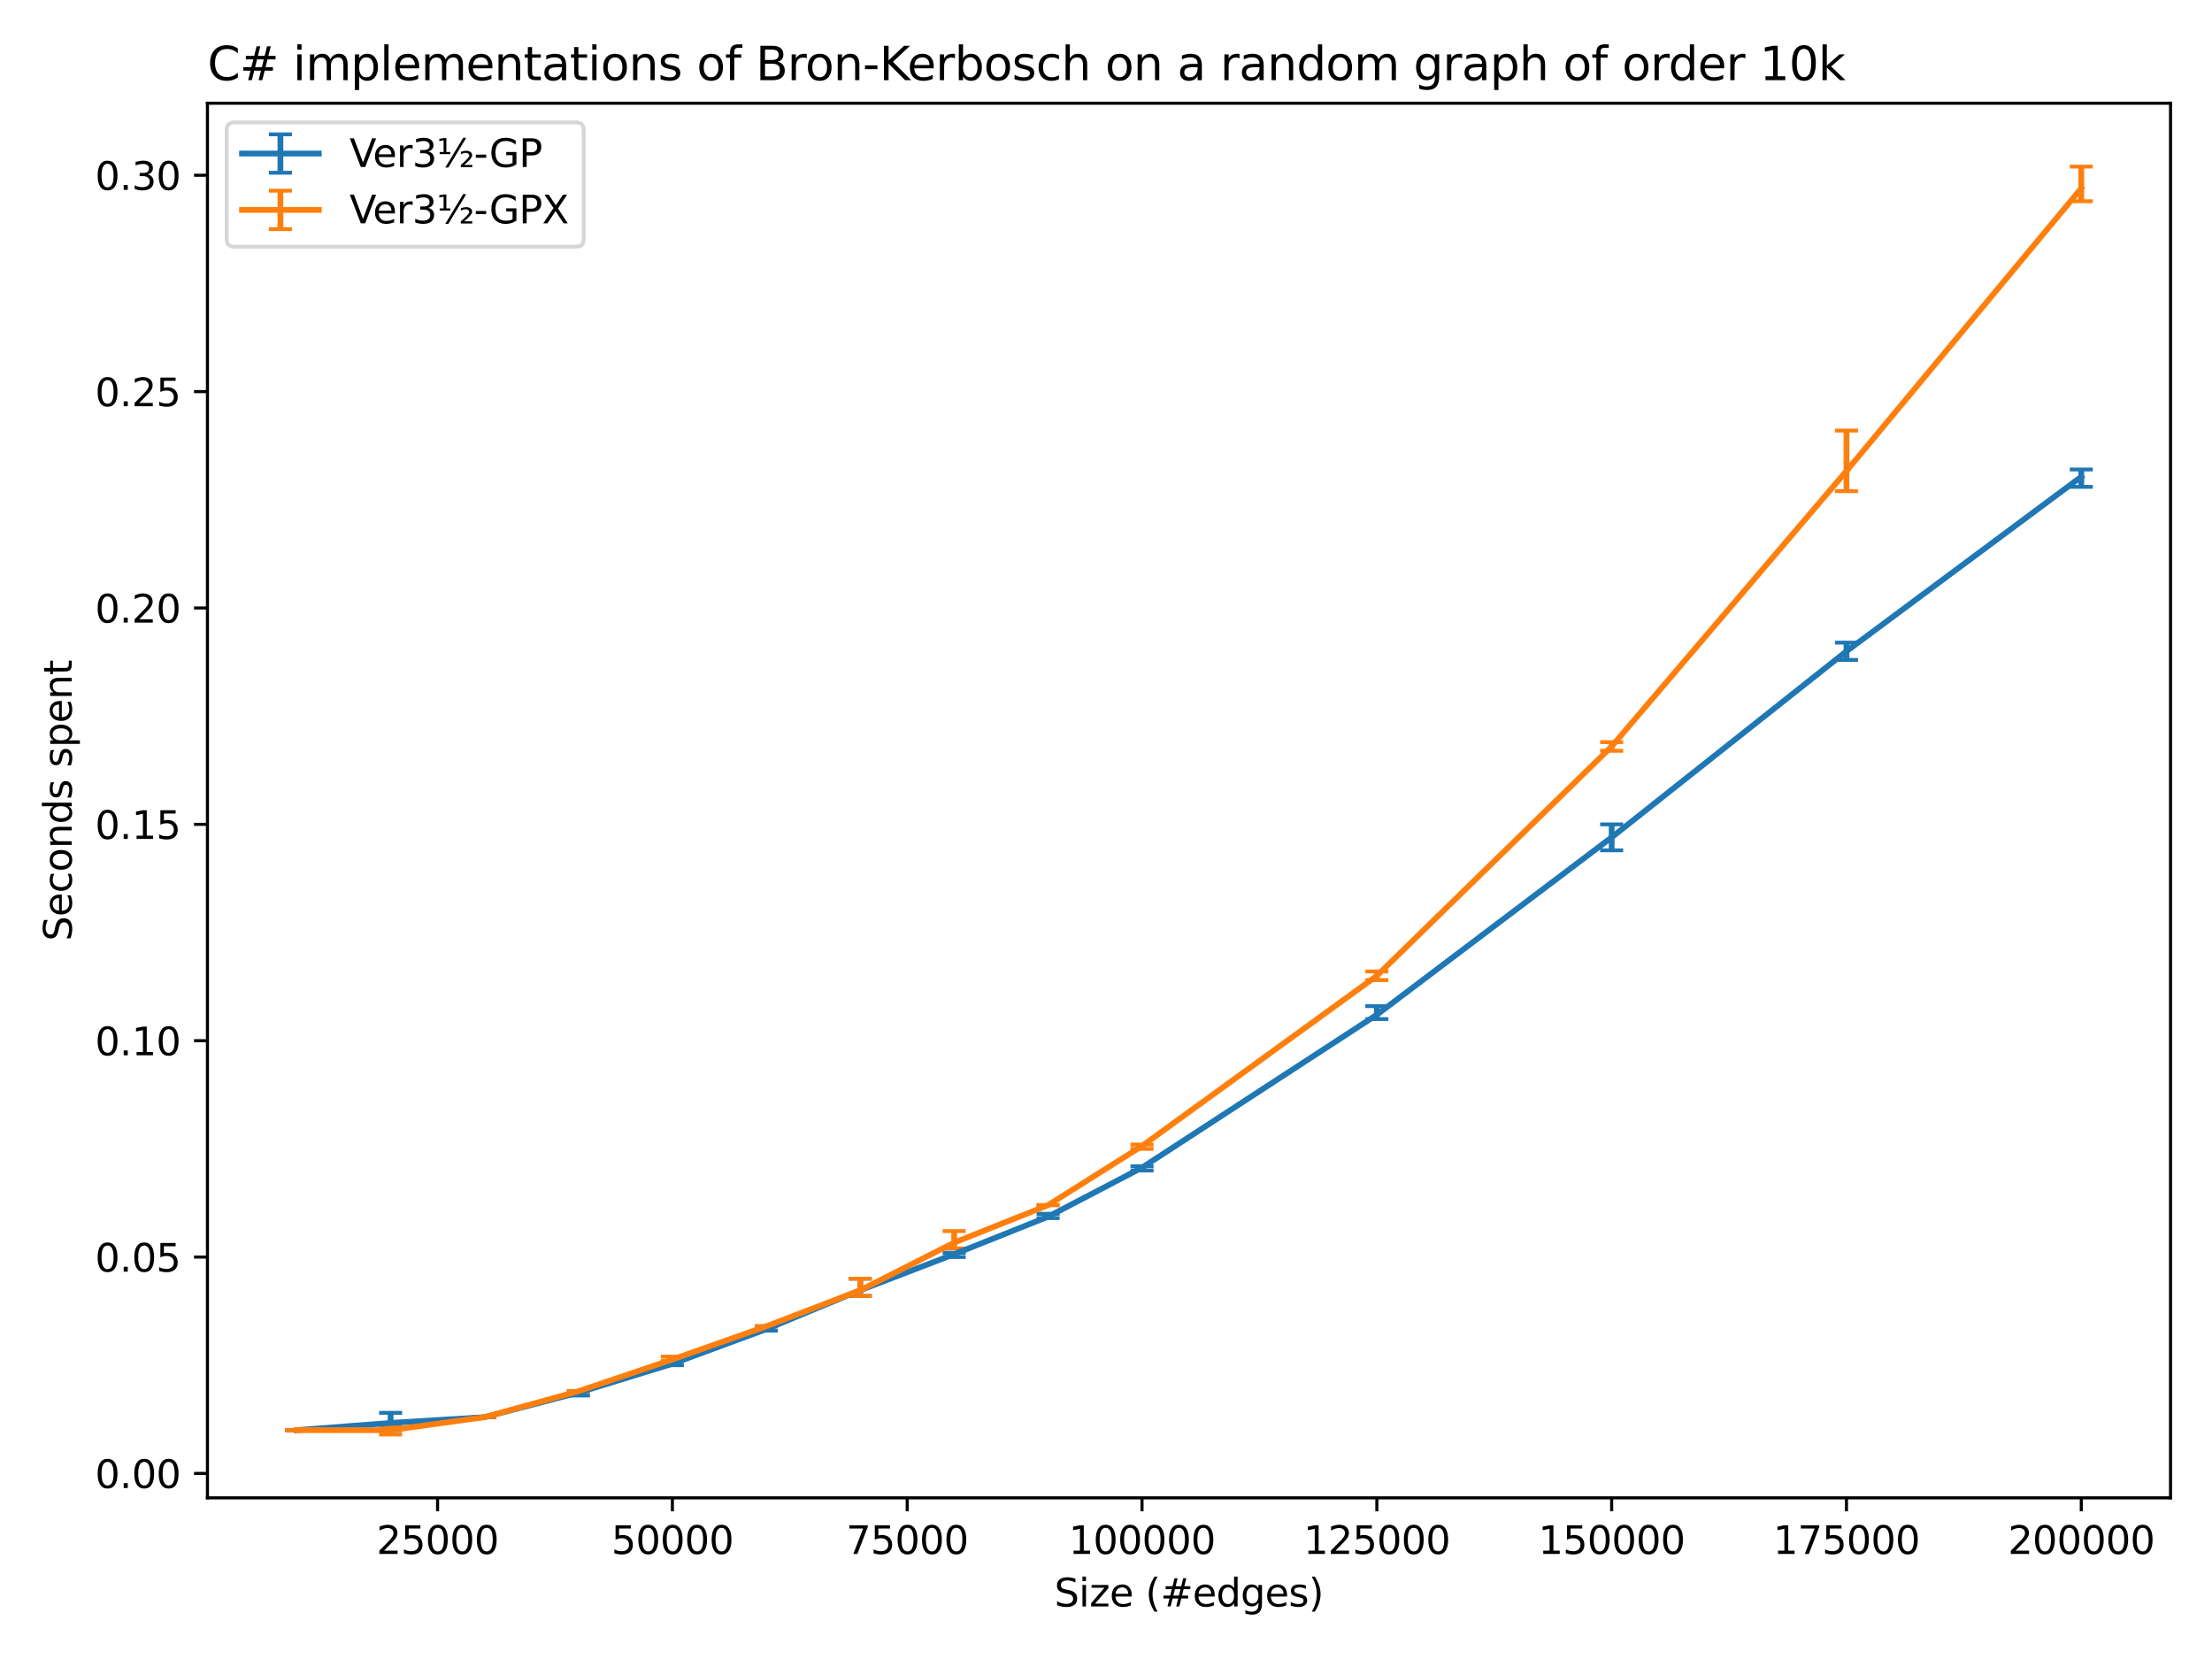 <?xml version="1.0" encoding="utf-8" standalone="no"?>
<!DOCTYPE svg PUBLIC "-//W3C//DTD SVG 1.1//EN"
  "http://www.w3.org/Graphics/SVG/1.1/DTD/svg11.dtd">
<svg xmlns:xlink="http://www.w3.org/1999/xlink" width="576pt" height="432pt" viewBox="0 0 576 432" xmlns="http://www.w3.org/2000/svg" version="1.1">
 <defs>
  <style type="text/css">*{stroke-linejoin: round; stroke-linecap: butt}</style>
 </defs>
 <g id="figure_1">
  <g id="patch_1">
   <path d="M 0 432 
L 576 432 
L 576 0 
L 0 0 
z
" style="fill: #ffffff"/>
  </g>
  <g id="axes_1">
   <g id="patch_2">
    <path d="M 54.02 390.04 
L 565.2 390.04 
L 565.2 26.88 
L 54.02 26.88 
z
" style="fill: #ffffff"/>
   </g>
   <g id="matplotlib.axis_1">
    <g id="xtick_1">
     <g id="line2d_1">
      <defs>
       <path id="mc74f61fcfc" d="M 0 0 
L 0 3.5 
" style="stroke: #000000; stroke-width: 0.8"/>
      </defs>
      <g>
       <use xlink:href="#mc74f61fcfc" x="113.943" y="390.04" style="stroke: #000000; stroke-width: 0.8"/>
      </g>
     </g>
     <g id="text_1">
      <!-- 25000 -->
      <g transform="translate(98.037 404.638) scale(0.1 -0.1)">
       <defs>
        <path id="DejaVuSans-32" d="M 1228 531 
L 3431 531 
L 3431 0 
L 469 0 
L 469 531 
Q 828 903 1448 1529 
Q 2069 2156 2228 2338 
Q 2531 2678 2651 2914 
Q 2772 3150 2772 3378 
Q 2772 3750 2511 3984 
Q 2250 4219 1831 4219 
Q 1534 4219 1204 4116 
Q 875 4013 500 3803 
L 500 4441 
Q 881 4594 1212 4672 
Q 1544 4750 1819 4750 
Q 2544 4750 2975 4387 
Q 3406 4025 3406 3419 
Q 3406 3131 3298 2873 
Q 3191 2616 2906 2266 
Q 2828 2175 2409 1742 
Q 1991 1309 1228 531 
z
" transform="scale(0.016)"/>
        <path id="DejaVuSans-35" d="M 691 4666 
L 3169 4666 
L 3169 4134 
L 1269 4134 
L 1269 2991 
Q 1406 3038 1543 3061 
Q 1681 3084 1819 3084 
Q 2600 3084 3056 2656 
Q 3513 2228 3513 1497 
Q 3513 744 3044 326 
Q 2575 -91 1722 -91 
Q 1428 -91 1123 -41 
Q 819 9 494 109 
L 494 744 
Q 775 591 1075 516 
Q 1375 441 1709 441 
Q 2250 441 2565 725 
Q 2881 1009 2881 1497 
Q 2881 1984 2565 2268 
Q 2250 2553 1709 2553 
Q 1456 2553 1204 2497 
Q 953 2441 691 2322 
L 691 4666 
z
" transform="scale(0.016)"/>
        <path id="DejaVuSans-30" d="M 2034 4250 
Q 1547 4250 1301 3770 
Q 1056 3291 1056 2328 
Q 1056 1369 1301 889 
Q 1547 409 2034 409 
Q 2525 409 2770 889 
Q 3016 1369 3016 2328 
Q 3016 3291 2770 3770 
Q 2525 4250 2034 4250 
z
M 2034 4750 
Q 2819 4750 3233 4129 
Q 3647 3509 3647 2328 
Q 3647 1150 3233 529 
Q 2819 -91 2034 -91 
Q 1250 -91 836 529 
Q 422 1150 422 2328 
Q 422 3509 836 4129 
Q 1250 4750 2034 4750 
z
" transform="scale(0.016)"/>
       </defs>
       <use xlink:href="#DejaVuSans-32"/>
       <use xlink:href="#DejaVuSans-35" transform="translate(63.623 0)"/>
       <use xlink:href="#DejaVuSans-30" transform="translate(127.246 0)"/>
       <use xlink:href="#DejaVuSans-30" transform="translate(190.869 0)"/>
       <use xlink:href="#DejaVuSans-30" transform="translate(254.492 0)"/>
      </g>
     </g>
    </g>
    <g id="xtick_2">
     <g id="line2d_2">
      <g>
       <use xlink:href="#mc74f61fcfc" x="175.089" y="390.04" style="stroke: #000000; stroke-width: 0.8"/>
      </g>
     </g>
     <g id="text_2">
      <!-- 50000 -->
      <g transform="translate(159.183 404.638) scale(0.1 -0.1)">
       <use xlink:href="#DejaVuSans-35"/>
       <use xlink:href="#DejaVuSans-30" transform="translate(63.623 0)"/>
       <use xlink:href="#DejaVuSans-30" transform="translate(127.246 0)"/>
       <use xlink:href="#DejaVuSans-30" transform="translate(190.869 0)"/>
       <use xlink:href="#DejaVuSans-30" transform="translate(254.492 0)"/>
      </g>
     </g>
    </g>
    <g id="xtick_3">
     <g id="line2d_3">
      <g>
       <use xlink:href="#mc74f61fcfc" x="236.235" y="390.04" style="stroke: #000000; stroke-width: 0.8"/>
      </g>
     </g>
     <g id="text_3">
      <!-- 75000 -->
      <g transform="translate(220.329 404.638) scale(0.1 -0.1)">
       <defs>
        <path id="DejaVuSans-37" d="M 525 4666 
L 3525 4666 
L 3525 4397 
L 1831 0 
L 1172 0 
L 2766 4134 
L 525 4134 
L 525 4666 
z
" transform="scale(0.016)"/>
       </defs>
       <use xlink:href="#DejaVuSans-37"/>
       <use xlink:href="#DejaVuSans-35" transform="translate(63.623 0)"/>
       <use xlink:href="#DejaVuSans-30" transform="translate(127.246 0)"/>
       <use xlink:href="#DejaVuSans-30" transform="translate(190.869 0)"/>
       <use xlink:href="#DejaVuSans-30" transform="translate(254.492 0)"/>
      </g>
     </g>
    </g>
    <g id="xtick_4">
     <g id="line2d_4">
      <g>
       <use xlink:href="#mc74f61fcfc" x="297.381" y="390.04" style="stroke: #000000; stroke-width: 0.8"/>
      </g>
     </g>
     <g id="text_4">
      <!-- 100000 -->
      <g transform="translate(278.293 404.638) scale(0.1 -0.1)">
       <defs>
        <path id="DejaVuSans-31" d="M 794 531 
L 1825 531 
L 1825 4091 
L 703 3866 
L 703 4441 
L 1819 4666 
L 2450 4666 
L 2450 531 
L 3481 531 
L 3481 0 
L 794 0 
L 794 531 
z
" transform="scale(0.016)"/>
       </defs>
       <use xlink:href="#DejaVuSans-31"/>
       <use xlink:href="#DejaVuSans-30" transform="translate(63.623 0)"/>
       <use xlink:href="#DejaVuSans-30" transform="translate(127.246 0)"/>
       <use xlink:href="#DejaVuSans-30" transform="translate(190.869 0)"/>
       <use xlink:href="#DejaVuSans-30" transform="translate(254.492 0)"/>
       <use xlink:href="#DejaVuSans-30" transform="translate(318.115 0)"/>
      </g>
     </g>
    </g>
    <g id="xtick_5">
     <g id="line2d_5">
      <g>
       <use xlink:href="#mc74f61fcfc" x="358.527" y="390.04" style="stroke: #000000; stroke-width: 0.8"/>
      </g>
     </g>
     <g id="text_5">
      <!-- 125000 -->
      <g transform="translate(339.439 404.638) scale(0.1 -0.1)">
       <use xlink:href="#DejaVuSans-31"/>
       <use xlink:href="#DejaVuSans-32" transform="translate(63.623 0)"/>
       <use xlink:href="#DejaVuSans-35" transform="translate(127.246 0)"/>
       <use xlink:href="#DejaVuSans-30" transform="translate(190.869 0)"/>
       <use xlink:href="#DejaVuSans-30" transform="translate(254.492 0)"/>
       <use xlink:href="#DejaVuSans-30" transform="translate(318.115 0)"/>
      </g>
     </g>
    </g>
    <g id="xtick_6">
     <g id="line2d_6">
      <g>
       <use xlink:href="#mc74f61fcfc" x="419.673" y="390.04" style="stroke: #000000; stroke-width: 0.8"/>
      </g>
     </g>
     <g id="text_6">
      <!-- 150000 -->
      <g transform="translate(400.585 404.638) scale(0.1 -0.1)">
       <use xlink:href="#DejaVuSans-31"/>
       <use xlink:href="#DejaVuSans-35" transform="translate(63.623 0)"/>
       <use xlink:href="#DejaVuSans-30" transform="translate(127.246 0)"/>
       <use xlink:href="#DejaVuSans-30" transform="translate(190.869 0)"/>
       <use xlink:href="#DejaVuSans-30" transform="translate(254.492 0)"/>
       <use xlink:href="#DejaVuSans-30" transform="translate(318.115 0)"/>
      </g>
     </g>
    </g>
    <g id="xtick_7">
     <g id="line2d_7">
      <g>
       <use xlink:href="#mc74f61fcfc" x="480.819" y="390.04" style="stroke: #000000; stroke-width: 0.8"/>
      </g>
     </g>
     <g id="text_7">
      <!-- 175000 -->
      <g transform="translate(461.731 404.638) scale(0.1 -0.1)">
       <use xlink:href="#DejaVuSans-31"/>
       <use xlink:href="#DejaVuSans-37" transform="translate(63.623 0)"/>
       <use xlink:href="#DejaVuSans-35" transform="translate(127.246 0)"/>
       <use xlink:href="#DejaVuSans-30" transform="translate(190.869 0)"/>
       <use xlink:href="#DejaVuSans-30" transform="translate(254.492 0)"/>
       <use xlink:href="#DejaVuSans-30" transform="translate(318.115 0)"/>
      </g>
     </g>
    </g>
    <g id="xtick_8">
     <g id="line2d_8">
      <g>
       <use xlink:href="#mc74f61fcfc" x="541.965" y="390.04" style="stroke: #000000; stroke-width: 0.8"/>
      </g>
     </g>
     <g id="text_8">
      <!-- 200000 -->
      <g transform="translate(522.877 404.638) scale(0.1 -0.1)">
       <use xlink:href="#DejaVuSans-32"/>
       <use xlink:href="#DejaVuSans-30" transform="translate(63.623 0)"/>
       <use xlink:href="#DejaVuSans-30" transform="translate(127.246 0)"/>
       <use xlink:href="#DejaVuSans-30" transform="translate(190.869 0)"/>
       <use xlink:href="#DejaVuSans-30" transform="translate(254.492 0)"/>
       <use xlink:href="#DejaVuSans-30" transform="translate(318.115 0)"/>
      </g>
     </g>
    </g>
    <g id="text_9">
     <!-- Size (#edges) -->
     <g transform="translate(274.559 418.317) scale(0.1 -0.1)">
      <defs>
       <path id="DejaVuSans-53" d="M 3425 4513 
L 3425 3897 
Q 3066 4069 2747 4153 
Q 2428 4238 2131 4238 
Q 1616 4238 1336 4038 
Q 1056 3838 1056 3469 
Q 1056 3159 1242 3001 
Q 1428 2844 1947 2747 
L 2328 2669 
Q 3034 2534 3370 2195 
Q 3706 1856 3706 1288 
Q 3706 609 3251 259 
Q 2797 -91 1919 -91 
Q 1588 -91 1214 -16 
Q 841 59 441 206 
L 441 856 
Q 825 641 1194 531 
Q 1563 422 1919 422 
Q 2459 422 2753 634 
Q 3047 847 3047 1241 
Q 3047 1584 2836 1778 
Q 2625 1972 2144 2069 
L 1759 2144 
Q 1053 2284 737 2584 
Q 422 2884 422 3419 
Q 422 4038 858 4394 
Q 1294 4750 2059 4750 
Q 2388 4750 2728 4690 
Q 3069 4631 3425 4513 
z
" transform="scale(0.016)"/>
       <path id="DejaVuSans-69" d="M 603 3500 
L 1178 3500 
L 1178 0 
L 603 0 
L 603 3500 
z
M 603 4863 
L 1178 4863 
L 1178 4134 
L 603 4134 
L 603 4863 
z
" transform="scale(0.016)"/>
       <path id="DejaVuSans-7a" d="M 353 3500 
L 3084 3500 
L 3084 2975 
L 922 459 
L 3084 459 
L 3084 0 
L 275 0 
L 275 525 
L 2438 3041 
L 353 3041 
L 353 3500 
z
" transform="scale(0.016)"/>
       <path id="DejaVuSans-65" d="M 3597 1894 
L 3597 1613 
L 953 1613 
Q 991 1019 1311 708 
Q 1631 397 2203 397 
Q 2534 397 2845 478 
Q 3156 559 3463 722 
L 3463 178 
Q 3153 47 2828 -22 
Q 2503 -91 2169 -91 
Q 1331 -91 842 396 
Q 353 884 353 1716 
Q 353 2575 817 3079 
Q 1281 3584 2069 3584 
Q 2775 3584 3186 3129 
Q 3597 2675 3597 1894 
z
M 3022 2063 
Q 3016 2534 2758 2815 
Q 2500 3097 2075 3097 
Q 1594 3097 1305 2825 
Q 1016 2553 972 2059 
L 3022 2063 
z
" transform="scale(0.016)"/>
       <path id="DejaVuSans-20" transform="scale(0.016)"/>
       <path id="DejaVuSans-28" d="M 1984 4856 
Q 1566 4138 1362 3434 
Q 1159 2731 1159 2009 
Q 1159 1288 1364 580 
Q 1569 -128 1984 -844 
L 1484 -844 
Q 1016 -109 783 600 
Q 550 1309 550 2009 
Q 550 2706 781 3412 
Q 1013 4119 1484 4856 
L 1984 4856 
z
" transform="scale(0.016)"/>
       <path id="DejaVuSans-23" d="M 3272 2816 
L 2363 2816 
L 2100 1772 
L 3016 1772 
L 3272 2816 
z
M 2803 4594 
L 2478 3297 
L 3391 3297 
L 3719 4594 
L 4219 4594 
L 3897 3297 
L 4872 3297 
L 4872 2816 
L 3775 2816 
L 3519 1772 
L 4513 1772 
L 4513 1294 
L 3397 1294 
L 3072 0 
L 2572 0 
L 2894 1294 
L 1978 1294 
L 1656 0 
L 1153 0 
L 1478 1294 
L 494 1294 
L 494 1772 
L 1594 1772 
L 1856 2816 
L 850 2816 
L 850 3297 
L 1978 3297 
L 2297 4594 
L 2803 4594 
z
" transform="scale(0.016)"/>
       <path id="DejaVuSans-64" d="M 2906 2969 
L 2906 4863 
L 3481 4863 
L 3481 0 
L 2906 0 
L 2906 525 
Q 2725 213 2448 61 
Q 2172 -91 1784 -91 
Q 1150 -91 751 415 
Q 353 922 353 1747 
Q 353 2572 751 3078 
Q 1150 3584 1784 3584 
Q 2172 3584 2448 3432 
Q 2725 3281 2906 2969 
z
M 947 1747 
Q 947 1113 1208 752 
Q 1469 391 1925 391 
Q 2381 391 2643 752 
Q 2906 1113 2906 1747 
Q 2906 2381 2643 2742 
Q 2381 3103 1925 3103 
Q 1469 3103 1208 2742 
Q 947 2381 947 1747 
z
" transform="scale(0.016)"/>
       <path id="DejaVuSans-67" d="M 2906 1791 
Q 2906 2416 2648 2759 
Q 2391 3103 1925 3103 
Q 1463 3103 1205 2759 
Q 947 2416 947 1791 
Q 947 1169 1205 825 
Q 1463 481 1925 481 
Q 2391 481 2648 825 
Q 2906 1169 2906 1791 
z
M 3481 434 
Q 3481 -459 3084 -895 
Q 2688 -1331 1869 -1331 
Q 1566 -1331 1297 -1286 
Q 1028 -1241 775 -1147 
L 775 -588 
Q 1028 -725 1275 -790 
Q 1522 -856 1778 -856 
Q 2344 -856 2625 -561 
Q 2906 -266 2906 331 
L 2906 616 
Q 2728 306 2450 153 
Q 2172 0 1784 0 
Q 1141 0 747 490 
Q 353 981 353 1791 
Q 353 2603 747 3093 
Q 1141 3584 1784 3584 
Q 2172 3584 2450 3431 
Q 2728 3278 2906 2969 
L 2906 3500 
L 3481 3500 
L 3481 434 
z
" transform="scale(0.016)"/>
       <path id="DejaVuSans-73" d="M 2834 3397 
L 2834 2853 
Q 2591 2978 2328 3040 
Q 2066 3103 1784 3103 
Q 1356 3103 1142 2972 
Q 928 2841 928 2578 
Q 928 2378 1081 2264 
Q 1234 2150 1697 2047 
L 1894 2003 
Q 2506 1872 2764 1633 
Q 3022 1394 3022 966 
Q 3022 478 2636 193 
Q 2250 -91 1575 -91 
Q 1294 -91 989 -36 
Q 684 19 347 128 
L 347 722 
Q 666 556 975 473 
Q 1284 391 1588 391 
Q 1994 391 2212 530 
Q 2431 669 2431 922 
Q 2431 1156 2273 1281 
Q 2116 1406 1581 1522 
L 1381 1569 
Q 847 1681 609 1914 
Q 372 2147 372 2553 
Q 372 3047 722 3315 
Q 1072 3584 1716 3584 
Q 2034 3584 2315 3537 
Q 2597 3491 2834 3397 
z
" transform="scale(0.016)"/>
       <path id="DejaVuSans-29" d="M 513 4856 
L 1013 4856 
Q 1481 4119 1714 3412 
Q 1947 2706 1947 2009 
Q 1947 1309 1714 600 
Q 1481 -109 1013 -844 
L 513 -844 
Q 928 -128 1133 580 
Q 1338 1288 1338 2009 
Q 1338 2731 1133 3434 
Q 928 4138 513 4856 
z
" transform="scale(0.016)"/>
      </defs>
      <use xlink:href="#DejaVuSans-53"/>
      <use xlink:href="#DejaVuSans-69" transform="translate(63.477 0)"/>
      <use xlink:href="#DejaVuSans-7a" transform="translate(91.26 0)"/>
      <use xlink:href="#DejaVuSans-65" transform="translate(143.75 0)"/>
      <use xlink:href="#DejaVuSans-20" transform="translate(205.273 0)"/>
      <use xlink:href="#DejaVuSans-28" transform="translate(237.061 0)"/>
      <use xlink:href="#DejaVuSans-23" transform="translate(276.074 0)"/>
      <use xlink:href="#DejaVuSans-65" transform="translate(359.863 0)"/>
      <use xlink:href="#DejaVuSans-64" transform="translate(421.387 0)"/>
      <use xlink:href="#DejaVuSans-67" transform="translate(484.863 0)"/>
      <use xlink:href="#DejaVuSans-65" transform="translate(548.34 0)"/>
      <use xlink:href="#DejaVuSans-73" transform="translate(609.863 0)"/>
      <use xlink:href="#DejaVuSans-29" transform="translate(661.963 0)"/>
     </g>
    </g>
   </g>
   <g id="matplotlib.axis_2">
    <g id="ytick_1">
     <g id="line2d_9">
      <defs>
       <path id="m7eb1c47a8f" d="M 0 0 
L -3.5 0 
" style="stroke: #000000; stroke-width: 0.8"/>
      </defs>
      <g>
       <use xlink:href="#m7eb1c47a8f" x="54.02" y="383.674" style="stroke: #000000; stroke-width: 0.8"/>
      </g>
     </g>
     <g id="text_10">
      <!-- 0.00 -->
      <g transform="translate(24.754 387.473) scale(0.1 -0.1)">
       <defs>
        <path id="DejaVuSans-2e" d="M 684 794 
L 1344 794 
L 1344 0 
L 684 0 
L 684 794 
z
" transform="scale(0.016)"/>
       </defs>
       <use xlink:href="#DejaVuSans-30"/>
       <use xlink:href="#DejaVuSans-2e" transform="translate(63.623 0)"/>
       <use xlink:href="#DejaVuSans-30" transform="translate(95.41 0)"/>
       <use xlink:href="#DejaVuSans-30" transform="translate(159.033 0)"/>
      </g>
     </g>
    </g>
    <g id="ytick_2">
     <g id="line2d_10">
      <g>
       <use xlink:href="#m7eb1c47a8f" x="54.02" y="327.335" style="stroke: #000000; stroke-width: 0.8"/>
      </g>
     </g>
     <g id="text_11">
      <!-- 0.05 -->
      <g transform="translate(24.754 331.134) scale(0.1 -0.1)">
       <use xlink:href="#DejaVuSans-30"/>
       <use xlink:href="#DejaVuSans-2e" transform="translate(63.623 0)"/>
       <use xlink:href="#DejaVuSans-30" transform="translate(95.41 0)"/>
       <use xlink:href="#DejaVuSans-35" transform="translate(159.033 0)"/>
      </g>
     </g>
    </g>
    <g id="ytick_3">
     <g id="line2d_11">
      <g>
       <use xlink:href="#m7eb1c47a8f" x="54.02" y="270.996" style="stroke: #000000; stroke-width: 0.8"/>
      </g>
     </g>
     <g id="text_12">
      <!-- 0.10 -->
      <g transform="translate(24.754 274.795) scale(0.1 -0.1)">
       <use xlink:href="#DejaVuSans-30"/>
       <use xlink:href="#DejaVuSans-2e" transform="translate(63.623 0)"/>
       <use xlink:href="#DejaVuSans-31" transform="translate(95.41 0)"/>
       <use xlink:href="#DejaVuSans-30" transform="translate(159.033 0)"/>
      </g>
     </g>
    </g>
    <g id="ytick_4">
     <g id="line2d_12">
      <g>
       <use xlink:href="#m7eb1c47a8f" x="54.02" y="214.657" style="stroke: #000000; stroke-width: 0.8"/>
      </g>
     </g>
     <g id="text_13">
      <!-- 0.15 -->
      <g transform="translate(24.754 218.456) scale(0.1 -0.1)">
       <use xlink:href="#DejaVuSans-30"/>
       <use xlink:href="#DejaVuSans-2e" transform="translate(63.623 0)"/>
       <use xlink:href="#DejaVuSans-31" transform="translate(95.41 0)"/>
       <use xlink:href="#DejaVuSans-35" transform="translate(159.033 0)"/>
      </g>
     </g>
    </g>
    <g id="ytick_5">
     <g id="line2d_13">
      <g>
       <use xlink:href="#m7eb1c47a8f" x="54.02" y="158.318" style="stroke: #000000; stroke-width: 0.8"/>
      </g>
     </g>
     <g id="text_14">
      <!-- 0.20 -->
      <g transform="translate(24.754 162.118) scale(0.1 -0.1)">
       <use xlink:href="#DejaVuSans-30"/>
       <use xlink:href="#DejaVuSans-2e" transform="translate(63.623 0)"/>
       <use xlink:href="#DejaVuSans-32" transform="translate(95.41 0)"/>
       <use xlink:href="#DejaVuSans-30" transform="translate(159.033 0)"/>
      </g>
     </g>
    </g>
    <g id="ytick_6">
     <g id="line2d_14">
      <g>
       <use xlink:href="#m7eb1c47a8f" x="54.02" y="101.98" style="stroke: #000000; stroke-width: 0.8"/>
      </g>
     </g>
     <g id="text_15">
      <!-- 0.25 -->
      <g transform="translate(24.754 105.779) scale(0.1 -0.1)">
       <use xlink:href="#DejaVuSans-30"/>
       <use xlink:href="#DejaVuSans-2e" transform="translate(63.623 0)"/>
       <use xlink:href="#DejaVuSans-32" transform="translate(95.41 0)"/>
       <use xlink:href="#DejaVuSans-35" transform="translate(159.033 0)"/>
      </g>
     </g>
    </g>
    <g id="ytick_7">
     <g id="line2d_15">
      <g>
       <use xlink:href="#m7eb1c47a8f" x="54.02" y="45.641" style="stroke: #000000; stroke-width: 0.8"/>
      </g>
     </g>
     <g id="text_16">
      <!-- 0.30 -->
      <g transform="translate(24.754 49.44) scale(0.1 -0.1)">
       <defs>
        <path id="DejaVuSans-33" d="M 2597 2516 
Q 3050 2419 3304 2112 
Q 3559 1806 3559 1356 
Q 3559 666 3084 287 
Q 2609 -91 1734 -91 
Q 1441 -91 1130 -33 
Q 819 25 488 141 
L 488 750 
Q 750 597 1062 519 
Q 1375 441 1716 441 
Q 2309 441 2620 675 
Q 2931 909 2931 1356 
Q 2931 1769 2642 2001 
Q 2353 2234 1838 2234 
L 1294 2234 
L 1294 2753 
L 1863 2753 
Q 2328 2753 2575 2939 
Q 2822 3125 2822 3475 
Q 2822 3834 2567 4026 
Q 2313 4219 1838 4219 
Q 1578 4219 1281 4162 
Q 984 4106 628 3988 
L 628 4550 
Q 988 4650 1302 4700 
Q 1616 4750 1894 4750 
Q 2613 4750 3031 4423 
Q 3450 4097 3450 3541 
Q 3450 3153 3228 2886 
Q 3006 2619 2597 2516 
z
" transform="scale(0.016)"/>
       </defs>
       <use xlink:href="#DejaVuSans-30"/>
       <use xlink:href="#DejaVuSans-2e" transform="translate(63.623 0)"/>
       <use xlink:href="#DejaVuSans-33" transform="translate(95.41 0)"/>
       <use xlink:href="#DejaVuSans-30" transform="translate(159.033 0)"/>
      </g>
     </g>
    </g>
    <g id="text_17">
     <!-- Seconds spent -->
     <g transform="translate(18.675 245.04) rotate(-90) scale(0.1 -0.1)">
      <defs>
       <path id="DejaVuSans-63" d="M 3122 3366 
L 3122 2828 
Q 2878 2963 2633 3030 
Q 2388 3097 2138 3097 
Q 1578 3097 1268 2742 
Q 959 2388 959 1747 
Q 959 1106 1268 751 
Q 1578 397 2138 397 
Q 2388 397 2633 464 
Q 2878 531 3122 666 
L 3122 134 
Q 2881 22 2623 -34 
Q 2366 -91 2075 -91 
Q 1284 -91 818 406 
Q 353 903 353 1747 
Q 353 2603 823 3093 
Q 1294 3584 2113 3584 
Q 2378 3584 2631 3529 
Q 2884 3475 3122 3366 
z
" transform="scale(0.016)"/>
       <path id="DejaVuSans-6f" d="M 1959 3097 
Q 1497 3097 1228 2736 
Q 959 2375 959 1747 
Q 959 1119 1226 758 
Q 1494 397 1959 397 
Q 2419 397 2687 759 
Q 2956 1122 2956 1747 
Q 2956 2369 2687 2733 
Q 2419 3097 1959 3097 
z
M 1959 3584 
Q 2709 3584 3137 3096 
Q 3566 2609 3566 1747 
Q 3566 888 3137 398 
Q 2709 -91 1959 -91 
Q 1206 -91 779 398 
Q 353 888 353 1747 
Q 353 2609 779 3096 
Q 1206 3584 1959 3584 
z
" transform="scale(0.016)"/>
       <path id="DejaVuSans-6e" d="M 3513 2113 
L 3513 0 
L 2938 0 
L 2938 2094 
Q 2938 2591 2744 2837 
Q 2550 3084 2163 3084 
Q 1697 3084 1428 2787 
Q 1159 2491 1159 1978 
L 1159 0 
L 581 0 
L 581 3500 
L 1159 3500 
L 1159 2956 
Q 1366 3272 1645 3428 
Q 1925 3584 2291 3584 
Q 2894 3584 3203 3211 
Q 3513 2838 3513 2113 
z
" transform="scale(0.016)"/>
       <path id="DejaVuSans-70" d="M 1159 525 
L 1159 -1331 
L 581 -1331 
L 581 3500 
L 1159 3500 
L 1159 2969 
Q 1341 3281 1617 3432 
Q 1894 3584 2278 3584 
Q 2916 3584 3314 3078 
Q 3713 2572 3713 1747 
Q 3713 922 3314 415 
Q 2916 -91 2278 -91 
Q 1894 -91 1617 61 
Q 1341 213 1159 525 
z
M 3116 1747 
Q 3116 2381 2855 2742 
Q 2594 3103 2138 3103 
Q 1681 3103 1420 2742 
Q 1159 2381 1159 1747 
Q 1159 1113 1420 752 
Q 1681 391 2138 391 
Q 2594 391 2855 752 
Q 3116 1113 3116 1747 
z
" transform="scale(0.016)"/>
       <path id="DejaVuSans-74" d="M 1172 4494 
L 1172 3500 
L 2356 3500 
L 2356 3053 
L 1172 3053 
L 1172 1153 
Q 1172 725 1289 603 
Q 1406 481 1766 481 
L 2356 481 
L 2356 0 
L 1766 0 
Q 1100 0 847 248 
Q 594 497 594 1153 
L 594 3053 
L 172 3053 
L 172 3500 
L 594 3500 
L 594 4494 
L 1172 4494 
z
" transform="scale(0.016)"/>
      </defs>
      <use xlink:href="#DejaVuSans-53"/>
      <use xlink:href="#DejaVuSans-65" transform="translate(63.477 0)"/>
      <use xlink:href="#DejaVuSans-63" transform="translate(125 0)"/>
      <use xlink:href="#DejaVuSans-6f" transform="translate(179.98 0)"/>
      <use xlink:href="#DejaVuSans-6e" transform="translate(241.162 0)"/>
      <use xlink:href="#DejaVuSans-64" transform="translate(304.541 0)"/>
      <use xlink:href="#DejaVuSans-73" transform="translate(368.018 0)"/>
      <use xlink:href="#DejaVuSans-20" transform="translate(420.117 0)"/>
      <use xlink:href="#DejaVuSans-73" transform="translate(451.904 0)"/>
      <use xlink:href="#DejaVuSans-70" transform="translate(504.004 0)"/>
      <use xlink:href="#DejaVuSans-65" transform="translate(567.48 0)"/>
      <use xlink:href="#DejaVuSans-6e" transform="translate(629.004 0)"/>
      <use xlink:href="#DejaVuSans-74" transform="translate(692.383 0)"/>
     </g>
    </g>
   </g>
   <g id="LineCollection_1">
    <path d="M 77.255 372.406 
L 77.255 372.406 
" clip-path="url(#p6529becad3)" style="fill: none; stroke: #1f77b4; stroke-width: 1.5"/>
    <path d="M 101.714 372.406 
L 101.714 367.899 
" clip-path="url(#p6529becad3)" style="fill: none; stroke: #1f77b4; stroke-width: 1.5"/>
    <path d="M 126.172 369.026 
L 126.172 369.026 
" clip-path="url(#p6529becad3)" style="fill: none; stroke: #1f77b4; stroke-width: 1.5"/>
    <path d="M 150.631 363.392 
L 150.631 362.265 
" clip-path="url(#p6529becad3)" style="fill: none; stroke: #1f77b4; stroke-width: 1.5"/>
    <path d="M 175.089 355.504 
L 175.089 354.378 
" clip-path="url(#p6529becad3)" style="fill: none; stroke: #1f77b4; stroke-width: 1.5"/>
    <path d="M 199.547 346.49 
L 199.547 345.363 
" clip-path="url(#p6529becad3)" style="fill: none; stroke: #1f77b4; stroke-width: 1.5"/>
    <path d="M 224.006 337.476 
L 224.006 332.969 
" clip-path="url(#p6529becad3)" style="fill: none; stroke: #1f77b4; stroke-width: 1.5"/>
    <path d="M 248.464 327.335 
L 248.464 326.208 
" clip-path="url(#p6529becad3)" style="fill: none; stroke: #1f77b4; stroke-width: 1.5"/>
    <path d="M 272.922 317.194 
L 272.922 316.067 
" clip-path="url(#p6529becad3)" style="fill: none; stroke: #1f77b4; stroke-width: 1.5"/>
    <path d="M 297.381 304.799 
L 297.381 303.673 
" clip-path="url(#p6529becad3)" style="fill: none; stroke: #1f77b4; stroke-width: 1.5"/>
    <path d="M 358.527 265.362 
L 358.527 261.982 
" clip-path="url(#p6529becad3)" style="fill: none; stroke: #1f77b4; stroke-width: 1.5"/>
    <path d="M 419.673 221.418 
L 419.673 214.657 
" clip-path="url(#p6529becad3)" style="fill: none; stroke: #1f77b4; stroke-width: 1.5"/>
    <path d="M 480.819 171.84 
L 480.819 167.333 
" clip-path="url(#p6529becad3)" style="fill: none; stroke: #1f77b4; stroke-width: 1.5"/>
    <path d="M 541.965 126.769 
L 541.965 122.262 
" clip-path="url(#p6529becad3)" style="fill: none; stroke: #1f77b4; stroke-width: 1.5"/>
   </g>
   <g id="line2d_16">
    <defs>
     <path id="md8547b9e7e" d="M 3 0 
L -3 -0 
" style="stroke: #1f77b4"/>
    </defs>
    <g clip-path="url(#p6529becad3)">
     <use xlink:href="#md8547b9e7e" x="77.255" y="372.406" style="fill: #1f77b4; stroke: #1f77b4"/>
     <use xlink:href="#md8547b9e7e" x="101.714" y="372.406" style="fill: #1f77b4; stroke: #1f77b4"/>
     <use xlink:href="#md8547b9e7e" x="126.172" y="369.026" style="fill: #1f77b4; stroke: #1f77b4"/>
     <use xlink:href="#md8547b9e7e" x="150.631" y="363.392" style="fill: #1f77b4; stroke: #1f77b4"/>
     <use xlink:href="#md8547b9e7e" x="175.089" y="355.504" style="fill: #1f77b4; stroke: #1f77b4"/>
     <use xlink:href="#md8547b9e7e" x="199.547" y="346.49" style="fill: #1f77b4; stroke: #1f77b4"/>
     <use xlink:href="#md8547b9e7e" x="224.006" y="337.476" style="fill: #1f77b4; stroke: #1f77b4"/>
     <use xlink:href="#md8547b9e7e" x="248.464" y="327.335" style="fill: #1f77b4; stroke: #1f77b4"/>
     <use xlink:href="#md8547b9e7e" x="272.922" y="317.194" style="fill: #1f77b4; stroke: #1f77b4"/>
     <use xlink:href="#md8547b9e7e" x="297.381" y="304.799" style="fill: #1f77b4; stroke: #1f77b4"/>
     <use xlink:href="#md8547b9e7e" x="358.527" y="265.362" style="fill: #1f77b4; stroke: #1f77b4"/>
     <use xlink:href="#md8547b9e7e" x="419.673" y="221.418" style="fill: #1f77b4; stroke: #1f77b4"/>
     <use xlink:href="#md8547b9e7e" x="480.819" y="171.84" style="fill: #1f77b4; stroke: #1f77b4"/>
     <use xlink:href="#md8547b9e7e" x="541.965" y="126.769" style="fill: #1f77b4; stroke: #1f77b4"/>
    </g>
   </g>
   <g id="line2d_17">
    <g clip-path="url(#p6529becad3)">
     <use xlink:href="#md8547b9e7e" x="77.255" y="372.406" style="fill: #1f77b4; stroke: #1f77b4"/>
     <use xlink:href="#md8547b9e7e" x="101.714" y="367.899" style="fill: #1f77b4; stroke: #1f77b4"/>
     <use xlink:href="#md8547b9e7e" x="126.172" y="369.026" style="fill: #1f77b4; stroke: #1f77b4"/>
     <use xlink:href="#md8547b9e7e" x="150.631" y="362.265" style="fill: #1f77b4; stroke: #1f77b4"/>
     <use xlink:href="#md8547b9e7e" x="175.089" y="354.378" style="fill: #1f77b4; stroke: #1f77b4"/>
     <use xlink:href="#md8547b9e7e" x="199.547" y="345.363" style="fill: #1f77b4; stroke: #1f77b4"/>
     <use xlink:href="#md8547b9e7e" x="224.006" y="332.969" style="fill: #1f77b4; stroke: #1f77b4"/>
     <use xlink:href="#md8547b9e7e" x="248.464" y="326.208" style="fill: #1f77b4; stroke: #1f77b4"/>
     <use xlink:href="#md8547b9e7e" x="272.922" y="316.067" style="fill: #1f77b4; stroke: #1f77b4"/>
     <use xlink:href="#md8547b9e7e" x="297.381" y="303.673" style="fill: #1f77b4; stroke: #1f77b4"/>
     <use xlink:href="#md8547b9e7e" x="358.527" y="261.982" style="fill: #1f77b4; stroke: #1f77b4"/>
     <use xlink:href="#md8547b9e7e" x="419.673" y="214.657" style="fill: #1f77b4; stroke: #1f77b4"/>
     <use xlink:href="#md8547b9e7e" x="480.819" y="167.333" style="fill: #1f77b4; stroke: #1f77b4"/>
     <use xlink:href="#md8547b9e7e" x="541.965" y="122.262" style="fill: #1f77b4; stroke: #1f77b4"/>
    </g>
   </g>
   <g id="LineCollection_2">
    <path d="M 77.255 372.406 
L 77.255 372.406 
" clip-path="url(#p6529becad3)" style="fill: none; stroke: #ff7f0e; stroke-width: 1.5"/>
    <path d="M 101.714 373.533 
L 101.714 371.279 
" clip-path="url(#p6529becad3)" style="fill: none; stroke: #ff7f0e; stroke-width: 1.5"/>
    <path d="M 126.172 369.026 
L 126.172 369.026 
" clip-path="url(#p6529becad3)" style="fill: none; stroke: #ff7f0e; stroke-width: 1.5"/>
    <path d="M 150.631 362.265 
L 150.631 362.265 
" clip-path="url(#p6529becad3)" style="fill: none; stroke: #ff7f0e; stroke-width: 1.5"/>
    <path d="M 175.089 354.378 
L 175.089 353.251 
" clip-path="url(#p6529becad3)" style="fill: none; stroke: #ff7f0e; stroke-width: 1.5"/>
    <path d="M 199.547 345.363 
L 199.547 345.363 
" clip-path="url(#p6529becad3)" style="fill: none; stroke: #ff7f0e; stroke-width: 1.5"/>
    <path d="M 224.006 337.476 
L 224.006 332.969 
" clip-path="url(#p6529becad3)" style="fill: none; stroke: #ff7f0e; stroke-width: 1.5"/>
    <path d="M 248.464 325.081 
L 248.464 320.574 
" clip-path="url(#p6529becad3)" style="fill: none; stroke: #ff7f0e; stroke-width: 1.5"/>
    <path d="M 272.922 313.814 
L 272.922 313.814 
" clip-path="url(#p6529becad3)" style="fill: none; stroke: #ff7f0e; stroke-width: 1.5"/>
    <path d="M 297.381 299.165 
L 297.381 298.039 
" clip-path="url(#p6529becad3)" style="fill: none; stroke: #ff7f0e; stroke-width: 1.5"/>
    <path d="M 358.527 255.221 
L 358.527 252.968 
" clip-path="url(#p6529becad3)" style="fill: none; stroke: #ff7f0e; stroke-width: 1.5"/>
    <path d="M 419.673 195.502 
L 419.673 193.249 
" clip-path="url(#p6529becad3)" style="fill: none; stroke: #ff7f0e; stroke-width: 1.5"/>
    <path d="M 480.819 127.895 
L 480.819 112.121 
" clip-path="url(#p6529becad3)" style="fill: none; stroke: #ff7f0e; stroke-width: 1.5"/>
    <path d="M 541.965 52.401 
L 541.965 43.387 
" clip-path="url(#p6529becad3)" style="fill: none; stroke: #ff7f0e; stroke-width: 1.5"/>
   </g>
   <g id="line2d_18">
    <defs>
     <path id="m7f04267d81" d="M 3 0 
L -3 -0 
" style="stroke: #ff7f0e"/>
    </defs>
    <g clip-path="url(#p6529becad3)">
     <use xlink:href="#m7f04267d81" x="77.255" y="372.406" style="fill: #ff7f0e; stroke: #ff7f0e"/>
     <use xlink:href="#m7f04267d81" x="101.714" y="373.533" style="fill: #ff7f0e; stroke: #ff7f0e"/>
     <use xlink:href="#m7f04267d81" x="126.172" y="369.026" style="fill: #ff7f0e; stroke: #ff7f0e"/>
     <use xlink:href="#m7f04267d81" x="150.631" y="362.265" style="fill: #ff7f0e; stroke: #ff7f0e"/>
     <use xlink:href="#m7f04267d81" x="175.089" y="354.378" style="fill: #ff7f0e; stroke: #ff7f0e"/>
     <use xlink:href="#m7f04267d81" x="199.547" y="345.363" style="fill: #ff7f0e; stroke: #ff7f0e"/>
     <use xlink:href="#m7f04267d81" x="224.006" y="337.476" style="fill: #ff7f0e; stroke: #ff7f0e"/>
     <use xlink:href="#m7f04267d81" x="248.464" y="325.081" style="fill: #ff7f0e; stroke: #ff7f0e"/>
     <use xlink:href="#m7f04267d81" x="272.922" y="313.814" style="fill: #ff7f0e; stroke: #ff7f0e"/>
     <use xlink:href="#m7f04267d81" x="297.381" y="299.165" style="fill: #ff7f0e; stroke: #ff7f0e"/>
     <use xlink:href="#m7f04267d81" x="358.527" y="255.221" style="fill: #ff7f0e; stroke: #ff7f0e"/>
     <use xlink:href="#m7f04267d81" x="419.673" y="195.502" style="fill: #ff7f0e; stroke: #ff7f0e"/>
     <use xlink:href="#m7f04267d81" x="480.819" y="127.895" style="fill: #ff7f0e; stroke: #ff7f0e"/>
     <use xlink:href="#m7f04267d81" x="541.965" y="52.401" style="fill: #ff7f0e; stroke: #ff7f0e"/>
    </g>
   </g>
   <g id="line2d_19">
    <g clip-path="url(#p6529becad3)">
     <use xlink:href="#m7f04267d81" x="77.255" y="372.406" style="fill: #ff7f0e; stroke: #ff7f0e"/>
     <use xlink:href="#m7f04267d81" x="101.714" y="371.279" style="fill: #ff7f0e; stroke: #ff7f0e"/>
     <use xlink:href="#m7f04267d81" x="126.172" y="369.026" style="fill: #ff7f0e; stroke: #ff7f0e"/>
     <use xlink:href="#m7f04267d81" x="150.631" y="362.265" style="fill: #ff7f0e; stroke: #ff7f0e"/>
     <use xlink:href="#m7f04267d81" x="175.089" y="353.251" style="fill: #ff7f0e; stroke: #ff7f0e"/>
     <use xlink:href="#m7f04267d81" x="199.547" y="345.363" style="fill: #ff7f0e; stroke: #ff7f0e"/>
     <use xlink:href="#m7f04267d81" x="224.006" y="332.969" style="fill: #ff7f0e; stroke: #ff7f0e"/>
     <use xlink:href="#m7f04267d81" x="248.464" y="320.574" style="fill: #ff7f0e; stroke: #ff7f0e"/>
     <use xlink:href="#m7f04267d81" x="272.922" y="313.814" style="fill: #ff7f0e; stroke: #ff7f0e"/>
     <use xlink:href="#m7f04267d81" x="297.381" y="298.039" style="fill: #ff7f0e; stroke: #ff7f0e"/>
     <use xlink:href="#m7f04267d81" x="358.527" y="252.968" style="fill: #ff7f0e; stroke: #ff7f0e"/>
     <use xlink:href="#m7f04267d81" x="419.673" y="193.249" style="fill: #ff7f0e; stroke: #ff7f0e"/>
     <use xlink:href="#m7f04267d81" x="480.819" y="112.121" style="fill: #ff7f0e; stroke: #ff7f0e"/>
     <use xlink:href="#m7f04267d81" x="541.965" y="43.387" style="fill: #ff7f0e; stroke: #ff7f0e"/>
    </g>
   </g>
   <g id="line2d_20">
    <path d="M 77.255 372.406 
L 101.714 370.528 
L 126.172 369.026 
L 150.631 362.641 
L 175.089 355.129 
L 199.547 346.115 
L 224.006 335.974 
L 248.464 326.584 
L 272.922 316.818 
L 297.381 304.048 
L 358.527 264.235 
L 419.673 218.038 
L 480.819 169.586 
L 541.965 124.14 
" clip-path="url(#p6529becad3)" style="fill: none; stroke: #1f77b4; stroke-width: 1.5; stroke-linecap: square"/>
   </g>
   <g id="line2d_21">
    <path d="M 77.255 372.406 
L 101.714 372.406 
L 126.172 369.026 
L 150.631 362.265 
L 175.089 354.002 
L 199.547 345.363 
L 224.006 335.974 
L 248.464 323.579 
L 272.922 313.814 
L 297.381 298.414 
L 358.527 254.094 
L 419.673 194.375 
L 480.819 122.637 
L 541.965 49.021 
" clip-path="url(#p6529becad3)" style="fill: none; stroke: #ff7f0e; stroke-width: 1.5; stroke-linecap: square"/>
   </g>
   <g id="patch_3">
    <path d="M 54.02 390.04 
L 54.02 26.88 
" style="fill: none; stroke: #000000; stroke-width: 0.8; stroke-linejoin: miter; stroke-linecap: square"/>
   </g>
   <g id="patch_4">
    <path d="M 565.2 390.04 
L 565.2 26.88 
" style="fill: none; stroke: #000000; stroke-width: 0.8; stroke-linejoin: miter; stroke-linecap: square"/>
   </g>
   <g id="patch_5">
    <path d="M 54.02 390.04 
L 565.2 390.04 
" style="fill: none; stroke: #000000; stroke-width: 0.8; stroke-linejoin: miter; stroke-linecap: square"/>
   </g>
   <g id="patch_6">
    <path d="M 54.02 26.88 
L 565.2 26.88 
" style="fill: none; stroke: #000000; stroke-width: 0.8; stroke-linejoin: miter; stroke-linecap: square"/>
   </g>
   <g id="text_18">
    <!-- C# implementations of Bron-Kerbosch on a random graph of order 10k -->
    <g transform="translate(54.02 20.88) scale(0.12 -0.12)">
     <defs>
      <path id="DejaVuSans-43" d="M 4122 4306 
L 4122 3641 
Q 3803 3938 3442 4084 
Q 3081 4231 2675 4231 
Q 1875 4231 1450 3742 
Q 1025 3253 1025 2328 
Q 1025 1406 1450 917 
Q 1875 428 2675 428 
Q 3081 428 3442 575 
Q 3803 722 4122 1019 
L 4122 359 
Q 3791 134 3420 21 
Q 3050 -91 2638 -91 
Q 1578 -91 968 557 
Q 359 1206 359 2328 
Q 359 3453 968 4101 
Q 1578 4750 2638 4750 
Q 3056 4750 3426 4639 
Q 3797 4528 4122 4306 
z
" transform="scale(0.016)"/>
      <path id="DejaVuSans-6d" d="M 3328 2828 
Q 3544 3216 3844 3400 
Q 4144 3584 4550 3584 
Q 5097 3584 5394 3201 
Q 5691 2819 5691 2113 
L 5691 0 
L 5113 0 
L 5113 2094 
Q 5113 2597 4934 2840 
Q 4756 3084 4391 3084 
Q 3944 3084 3684 2787 
Q 3425 2491 3425 1978 
L 3425 0 
L 2847 0 
L 2847 2094 
Q 2847 2600 2669 2842 
Q 2491 3084 2119 3084 
Q 1678 3084 1418 2786 
Q 1159 2488 1159 1978 
L 1159 0 
L 581 0 
L 581 3500 
L 1159 3500 
L 1159 2956 
Q 1356 3278 1631 3431 
Q 1906 3584 2284 3584 
Q 2666 3584 2933 3390 
Q 3200 3197 3328 2828 
z
" transform="scale(0.016)"/>
      <path id="DejaVuSans-6c" d="M 603 4863 
L 1178 4863 
L 1178 0 
L 603 0 
L 603 4863 
z
" transform="scale(0.016)"/>
      <path id="DejaVuSans-61" d="M 2194 1759 
Q 1497 1759 1228 1600 
Q 959 1441 959 1056 
Q 959 750 1161 570 
Q 1363 391 1709 391 
Q 2188 391 2477 730 
Q 2766 1069 2766 1631 
L 2766 1759 
L 2194 1759 
z
M 3341 1997 
L 3341 0 
L 2766 0 
L 2766 531 
Q 2569 213 2275 61 
Q 1981 -91 1556 -91 
Q 1019 -91 701 211 
Q 384 513 384 1019 
Q 384 1609 779 1909 
Q 1175 2209 1959 2209 
L 2766 2209 
L 2766 2266 
Q 2766 2663 2505 2880 
Q 2244 3097 1772 3097 
Q 1472 3097 1187 3025 
Q 903 2953 641 2809 
L 641 3341 
Q 956 3463 1253 3523 
Q 1550 3584 1831 3584 
Q 2591 3584 2966 3190 
Q 3341 2797 3341 1997 
z
" transform="scale(0.016)"/>
      <path id="DejaVuSans-66" d="M 2375 4863 
L 2375 4384 
L 1825 4384 
Q 1516 4384 1395 4259 
Q 1275 4134 1275 3809 
L 1275 3500 
L 2222 3500 
L 2222 3053 
L 1275 3053 
L 1275 0 
L 697 0 
L 697 3053 
L 147 3053 
L 147 3500 
L 697 3500 
L 697 3744 
Q 697 4328 969 4595 
Q 1241 4863 1831 4863 
L 2375 4863 
z
" transform="scale(0.016)"/>
      <path id="DejaVuSans-42" d="M 1259 2228 
L 1259 519 
L 2272 519 
Q 2781 519 3026 730 
Q 3272 941 3272 1375 
Q 3272 1813 3026 2020 
Q 2781 2228 2272 2228 
L 1259 2228 
z
M 1259 4147 
L 1259 2741 
L 2194 2741 
Q 2656 2741 2882 2914 
Q 3109 3088 3109 3444 
Q 3109 3797 2882 3972 
Q 2656 4147 2194 4147 
L 1259 4147 
z
M 628 4666 
L 2241 4666 
Q 2963 4666 3353 4366 
Q 3744 4066 3744 3513 
Q 3744 3084 3544 2831 
Q 3344 2578 2956 2516 
Q 3422 2416 3680 2098 
Q 3938 1781 3938 1306 
Q 3938 681 3513 340 
Q 3088 0 2303 0 
L 628 0 
L 628 4666 
z
" transform="scale(0.016)"/>
      <path id="DejaVuSans-72" d="M 2631 2963 
Q 2534 3019 2420 3045 
Q 2306 3072 2169 3072 
Q 1681 3072 1420 2755 
Q 1159 2438 1159 1844 
L 1159 0 
L 581 0 
L 581 3500 
L 1159 3500 
L 1159 2956 
Q 1341 3275 1631 3429 
Q 1922 3584 2338 3584 
Q 2397 3584 2469 3576 
Q 2541 3569 2628 3553 
L 2631 2963 
z
" transform="scale(0.016)"/>
      <path id="DejaVuSans-2d" d="M 313 2009 
L 1997 2009 
L 1997 1497 
L 313 1497 
L 313 2009 
z
" transform="scale(0.016)"/>
      <path id="DejaVuSans-4b" d="M 628 4666 
L 1259 4666 
L 1259 2694 
L 3353 4666 
L 4166 4666 
L 1850 2491 
L 4331 0 
L 3500 0 
L 1259 2247 
L 1259 0 
L 628 0 
L 628 4666 
z
" transform="scale(0.016)"/>
      <path id="DejaVuSans-62" d="M 3116 1747 
Q 3116 2381 2855 2742 
Q 2594 3103 2138 3103 
Q 1681 3103 1420 2742 
Q 1159 2381 1159 1747 
Q 1159 1113 1420 752 
Q 1681 391 2138 391 
Q 2594 391 2855 752 
Q 3116 1113 3116 1747 
z
M 1159 2969 
Q 1341 3281 1617 3432 
Q 1894 3584 2278 3584 
Q 2916 3584 3314 3078 
Q 3713 2572 3713 1747 
Q 3713 922 3314 415 
Q 2916 -91 2278 -91 
Q 1894 -91 1617 61 
Q 1341 213 1159 525 
L 1159 0 
L 581 0 
L 581 4863 
L 1159 4863 
L 1159 2969 
z
" transform="scale(0.016)"/>
      <path id="DejaVuSans-68" d="M 3513 2113 
L 3513 0 
L 2938 0 
L 2938 2094 
Q 2938 2591 2744 2837 
Q 2550 3084 2163 3084 
Q 1697 3084 1428 2787 
Q 1159 2491 1159 1978 
L 1159 0 
L 581 0 
L 581 4863 
L 1159 4863 
L 1159 2956 
Q 1366 3272 1645 3428 
Q 1925 3584 2291 3584 
Q 2894 3584 3203 3211 
Q 3513 2838 3513 2113 
z
" transform="scale(0.016)"/>
      <path id="DejaVuSans-6b" d="M 581 4863 
L 1159 4863 
L 1159 1991 
L 2875 3500 
L 3609 3500 
L 1753 1863 
L 3688 0 
L 2938 0 
L 1159 1709 
L 1159 0 
L 581 0 
L 581 4863 
z
" transform="scale(0.016)"/>
     </defs>
     <use xlink:href="#DejaVuSans-43"/>
     <use xlink:href="#DejaVuSans-23" transform="translate(69.824 0)"/>
     <use xlink:href="#DejaVuSans-20" transform="translate(153.613 0)"/>
     <use xlink:href="#DejaVuSans-69" transform="translate(185.4 0)"/>
     <use xlink:href="#DejaVuSans-6d" transform="translate(213.184 0)"/>
     <use xlink:href="#DejaVuSans-70" transform="translate(310.596 0)"/>
     <use xlink:href="#DejaVuSans-6c" transform="translate(374.072 0)"/>
     <use xlink:href="#DejaVuSans-65" transform="translate(401.855 0)"/>
     <use xlink:href="#DejaVuSans-6d" transform="translate(463.379 0)"/>
     <use xlink:href="#DejaVuSans-65" transform="translate(560.791 0)"/>
     <use xlink:href="#DejaVuSans-6e" transform="translate(622.314 0)"/>
     <use xlink:href="#DejaVuSans-74" transform="translate(685.693 0)"/>
     <use xlink:href="#DejaVuSans-61" transform="translate(724.902 0)"/>
     <use xlink:href="#DejaVuSans-74" transform="translate(786.182 0)"/>
     <use xlink:href="#DejaVuSans-69" transform="translate(825.391 0)"/>
     <use xlink:href="#DejaVuSans-6f" transform="translate(853.174 0)"/>
     <use xlink:href="#DejaVuSans-6e" transform="translate(914.355 0)"/>
     <use xlink:href="#DejaVuSans-73" transform="translate(977.734 0)"/>
     <use xlink:href="#DejaVuSans-20" transform="translate(1029.834 0)"/>
     <use xlink:href="#DejaVuSans-6f" transform="translate(1061.621 0)"/>
     <use xlink:href="#DejaVuSans-66" transform="translate(1122.803 0)"/>
     <use xlink:href="#DejaVuSans-20" transform="translate(1158.008 0)"/>
     <use xlink:href="#DejaVuSans-42" transform="translate(1189.795 0)"/>
     <use xlink:href="#DejaVuSans-72" transform="translate(1258.398 0)"/>
     <use xlink:href="#DejaVuSans-6f" transform="translate(1297.262 0)"/>
     <use xlink:href="#DejaVuSans-6e" transform="translate(1358.443 0)"/>
     <use xlink:href="#DejaVuSans-2d" transform="translate(1421.822 0)"/>
     <use xlink:href="#DejaVuSans-4b" transform="translate(1457.906 0)"/>
     <use xlink:href="#DejaVuSans-65" transform="translate(1518.482 0)"/>
     <use xlink:href="#DejaVuSans-72" transform="translate(1580.006 0)"/>
     <use xlink:href="#DejaVuSans-62" transform="translate(1621.119 0)"/>
     <use xlink:href="#DejaVuSans-6f" transform="translate(1684.596 0)"/>
     <use xlink:href="#DejaVuSans-73" transform="translate(1745.777 0)"/>
     <use xlink:href="#DejaVuSans-63" transform="translate(1797.877 0)"/>
     <use xlink:href="#DejaVuSans-68" transform="translate(1852.857 0)"/>
     <use xlink:href="#DejaVuSans-20" transform="translate(1916.236 0)"/>
     <use xlink:href="#DejaVuSans-6f" transform="translate(1948.023 0)"/>
     <use xlink:href="#DejaVuSans-6e" transform="translate(2009.205 0)"/>
     <use xlink:href="#DejaVuSans-20" transform="translate(2072.584 0)"/>
     <use xlink:href="#DejaVuSans-61" transform="translate(2104.371 0)"/>
     <use xlink:href="#DejaVuSans-20" transform="translate(2165.65 0)"/>
     <use xlink:href="#DejaVuSans-72" transform="translate(2197.438 0)"/>
     <use xlink:href="#DejaVuSans-61" transform="translate(2238.551 0)"/>
     <use xlink:href="#DejaVuSans-6e" transform="translate(2299.83 0)"/>
     <use xlink:href="#DejaVuSans-64" transform="translate(2363.209 0)"/>
     <use xlink:href="#DejaVuSans-6f" transform="translate(2426.686 0)"/>
     <use xlink:href="#DejaVuSans-6d" transform="translate(2487.867 0)"/>
     <use xlink:href="#DejaVuSans-20" transform="translate(2585.279 0)"/>
     <use xlink:href="#DejaVuSans-67" transform="translate(2617.066 0)"/>
     <use xlink:href="#DejaVuSans-72" transform="translate(2680.543 0)"/>
     <use xlink:href="#DejaVuSans-61" transform="translate(2721.656 0)"/>
     <use xlink:href="#DejaVuSans-70" transform="translate(2782.936 0)"/>
     <use xlink:href="#DejaVuSans-68" transform="translate(2846.412 0)"/>
     <use xlink:href="#DejaVuSans-20" transform="translate(2909.791 0)"/>
     <use xlink:href="#DejaVuSans-6f" transform="translate(2941.578 0)"/>
     <use xlink:href="#DejaVuSans-66" transform="translate(3002.76 0)"/>
     <use xlink:href="#DejaVuSans-20" transform="translate(3037.965 0)"/>
     <use xlink:href="#DejaVuSans-6f" transform="translate(3069.752 0)"/>
     <use xlink:href="#DejaVuSans-72" transform="translate(3130.934 0)"/>
     <use xlink:href="#DejaVuSans-64" transform="translate(3170.297 0)"/>
     <use xlink:href="#DejaVuSans-65" transform="translate(3233.773 0)"/>
     <use xlink:href="#DejaVuSans-72" transform="translate(3295.297 0)"/>
     <use xlink:href="#DejaVuSans-20" transform="translate(3336.41 0)"/>
     <use xlink:href="#DejaVuSans-31" transform="translate(3368.197 0)"/>
     <use xlink:href="#DejaVuSans-30" transform="translate(3431.82 0)"/>
     <use xlink:href="#DejaVuSans-6b" transform="translate(3495.443 0)"/>
    </g>
   </g>
   <g id="legend_1">
    <g id="patch_7">
     <path d="M 61.02 64.236 
L 150.003 64.236 
Q 152.003 64.236 152.003 62.236 
L 152.003 33.88 
Q 152.003 31.88 150.003 31.88 
L 61.02 31.88 
Q 59.02 31.88 59.02 33.88 
L 59.02 62.236 
Q 59.02 64.236 61.02 64.236 
z
" style="fill: #ffffff; opacity: 0.8; stroke: #cccccc; stroke-linejoin: miter"/>
    </g>
    <g id="LineCollection_3">
     <path d="M 73.02 44.978 
L 73.02 34.978 
" style="fill: none; stroke: #1f77b4; stroke-width: 1.5"/>
    </g>
    <g id="line2d_22">
     <g>
      <use xlink:href="#md8547b9e7e" x="73.02" y="44.978" style="fill: #1f77b4; stroke: #1f77b4"/>
     </g>
    </g>
    <g id="line2d_23">
     <g>
      <use xlink:href="#md8547b9e7e" x="73.02" y="34.978" style="fill: #1f77b4; stroke: #1f77b4"/>
     </g>
    </g>
    <g id="line2d_24">
     <path d="M 63.02 39.978 
L 83.02 39.978 
" style="fill: none; stroke: #1f77b4; stroke-width: 1.5; stroke-linecap: square"/>
    </g>
    <g id="line2d_25"/>
    <g id="text_19">
     <!-- Ver3½-GP -->
     <g transform="translate(91.02 43.478) scale(0.1 -0.1)">
      <defs>
       <path id="DejaVuSans-56" d="M 1831 0 
L 50 4666 
L 709 4666 
L 2188 738 
L 3669 4666 
L 4325 4666 
L 2547 0 
L 1831 0 
z
" transform="scale(0.016)"/>
       <path id="DejaVuSans-bd" d="M 488 2431 
L 1125 2431 
L 1125 4341 
L 428 4213 
L 428 4575 
L 1147 4697 
L 1575 4697 
L 1575 2431 
L 2216 2431 
L 2216 2088 
L 488 2088 
L 488 2431 
z
M 4470 332 
L 5795 332 
L 5795 -24 
L 3926 -24 
L 3926 319 
Q 4032 416 4229 591 
Q 5304 1544 5304 1838 
Q 5304 2044 5141 2170 
Q 4979 2297 4713 2297 
Q 4551 2297 4360 2242 
Q 4170 2188 3945 2079 
L 3945 2463 
Q 4185 2551 4393 2594 
Q 4601 2638 4779 2638 
Q 5232 2638 5504 2432 
Q 5776 2226 5776 1888 
Q 5776 1454 4741 566 
Q 4566 416 4470 332 
z
M 4309 4750 
L 4809 4750 
L 1896 -91 
L 1396 -91 
L 4309 4750 
z
" transform="scale(0.016)"/>
       <path id="DejaVuSans-47" d="M 3809 666 
L 3809 1919 
L 2778 1919 
L 2778 2438 
L 4434 2438 
L 4434 434 
Q 4069 175 3628 42 
Q 3188 -91 2688 -91 
Q 1594 -91 976 548 
Q 359 1188 359 2328 
Q 359 3472 976 4111 
Q 1594 4750 2688 4750 
Q 3144 4750 3555 4637 
Q 3966 4525 4313 4306 
L 4313 3634 
Q 3963 3931 3569 4081 
Q 3175 4231 2741 4231 
Q 1884 4231 1454 3753 
Q 1025 3275 1025 2328 
Q 1025 1384 1454 906 
Q 1884 428 2741 428 
Q 3075 428 3337 486 
Q 3600 544 3809 666 
z
" transform="scale(0.016)"/>
       <path id="DejaVuSans-50" d="M 1259 4147 
L 1259 2394 
L 2053 2394 
Q 2494 2394 2734 2622 
Q 2975 2850 2975 3272 
Q 2975 3691 2734 3919 
Q 2494 4147 2053 4147 
L 1259 4147 
z
M 628 4666 
L 2053 4666 
Q 2838 4666 3239 4311 
Q 3641 3956 3641 3272 
Q 3641 2581 3239 2228 
Q 2838 1875 2053 1875 
L 1259 1875 
L 1259 0 
L 628 0 
L 628 4666 
z
" transform="scale(0.016)"/>
      </defs>
      <use xlink:href="#DejaVuSans-56"/>
      <use xlink:href="#DejaVuSans-65" transform="translate(60.658 0)"/>
      <use xlink:href="#DejaVuSans-72" transform="translate(122.182 0)"/>
      <use xlink:href="#DejaVuSans-33" transform="translate(163.295 0)"/>
      <use xlink:href="#DejaVuSans-bd" transform="translate(226.918 0)"/>
      <use xlink:href="#DejaVuSans-2d" transform="translate(323.842 0)"/>
      <use xlink:href="#DejaVuSans-47" transform="translate(363.551 0)"/>
      <use xlink:href="#DejaVuSans-50" transform="translate(441.041 0)"/>
     </g>
    </g>
    <g id="LineCollection_4">
     <path d="M 73.02 59.657 
L 73.02 49.657 
" style="fill: none; stroke: #ff7f0e; stroke-width: 1.5"/>
    </g>
    <g id="line2d_26">
     <g>
      <use xlink:href="#m7f04267d81" x="73.02" y="59.657" style="fill: #ff7f0e; stroke: #ff7f0e"/>
     </g>
    </g>
    <g id="line2d_27">
     <g>
      <use xlink:href="#m7f04267d81" x="73.02" y="49.657" style="fill: #ff7f0e; stroke: #ff7f0e"/>
     </g>
    </g>
    <g id="line2d_28">
     <path d="M 63.02 54.657 
L 83.02 54.657 
" style="fill: none; stroke: #ff7f0e; stroke-width: 1.5; stroke-linecap: square"/>
    </g>
    <g id="line2d_29"/>
    <g id="text_20">
     <!-- Ver3½-GPX -->
     <g transform="translate(91.02 58.157) scale(0.1 -0.1)">
      <defs>
       <path id="DejaVuSans-58" d="M 403 4666 
L 1081 4666 
L 2241 2931 
L 3406 4666 
L 4084 4666 
L 2584 2425 
L 4184 0 
L 3506 0 
L 2194 1984 
L 872 0 
L 191 0 
L 1856 2491 
L 403 4666 
z
" transform="scale(0.016)"/>
      </defs>
      <use xlink:href="#DejaVuSans-56"/>
      <use xlink:href="#DejaVuSans-65" transform="translate(60.658 0)"/>
      <use xlink:href="#DejaVuSans-72" transform="translate(122.182 0)"/>
      <use xlink:href="#DejaVuSans-33" transform="translate(163.295 0)"/>
      <use xlink:href="#DejaVuSans-bd" transform="translate(226.918 0)"/>
      <use xlink:href="#DejaVuSans-2d" transform="translate(323.842 0)"/>
      <use xlink:href="#DejaVuSans-47" transform="translate(363.551 0)"/>
      <use xlink:href="#DejaVuSans-50" transform="translate(441.041 0)"/>
      <use xlink:href="#DejaVuSans-58" transform="translate(501.344 0)"/>
     </g>
    </g>
   </g>
  </g>
 </g>
 <defs>
  <clipPath id="p6529becad3">
   <rect x="54.02" y="26.88" width="511.18" height="363.16"/>
  </clipPath>
 </defs>
</svg>
